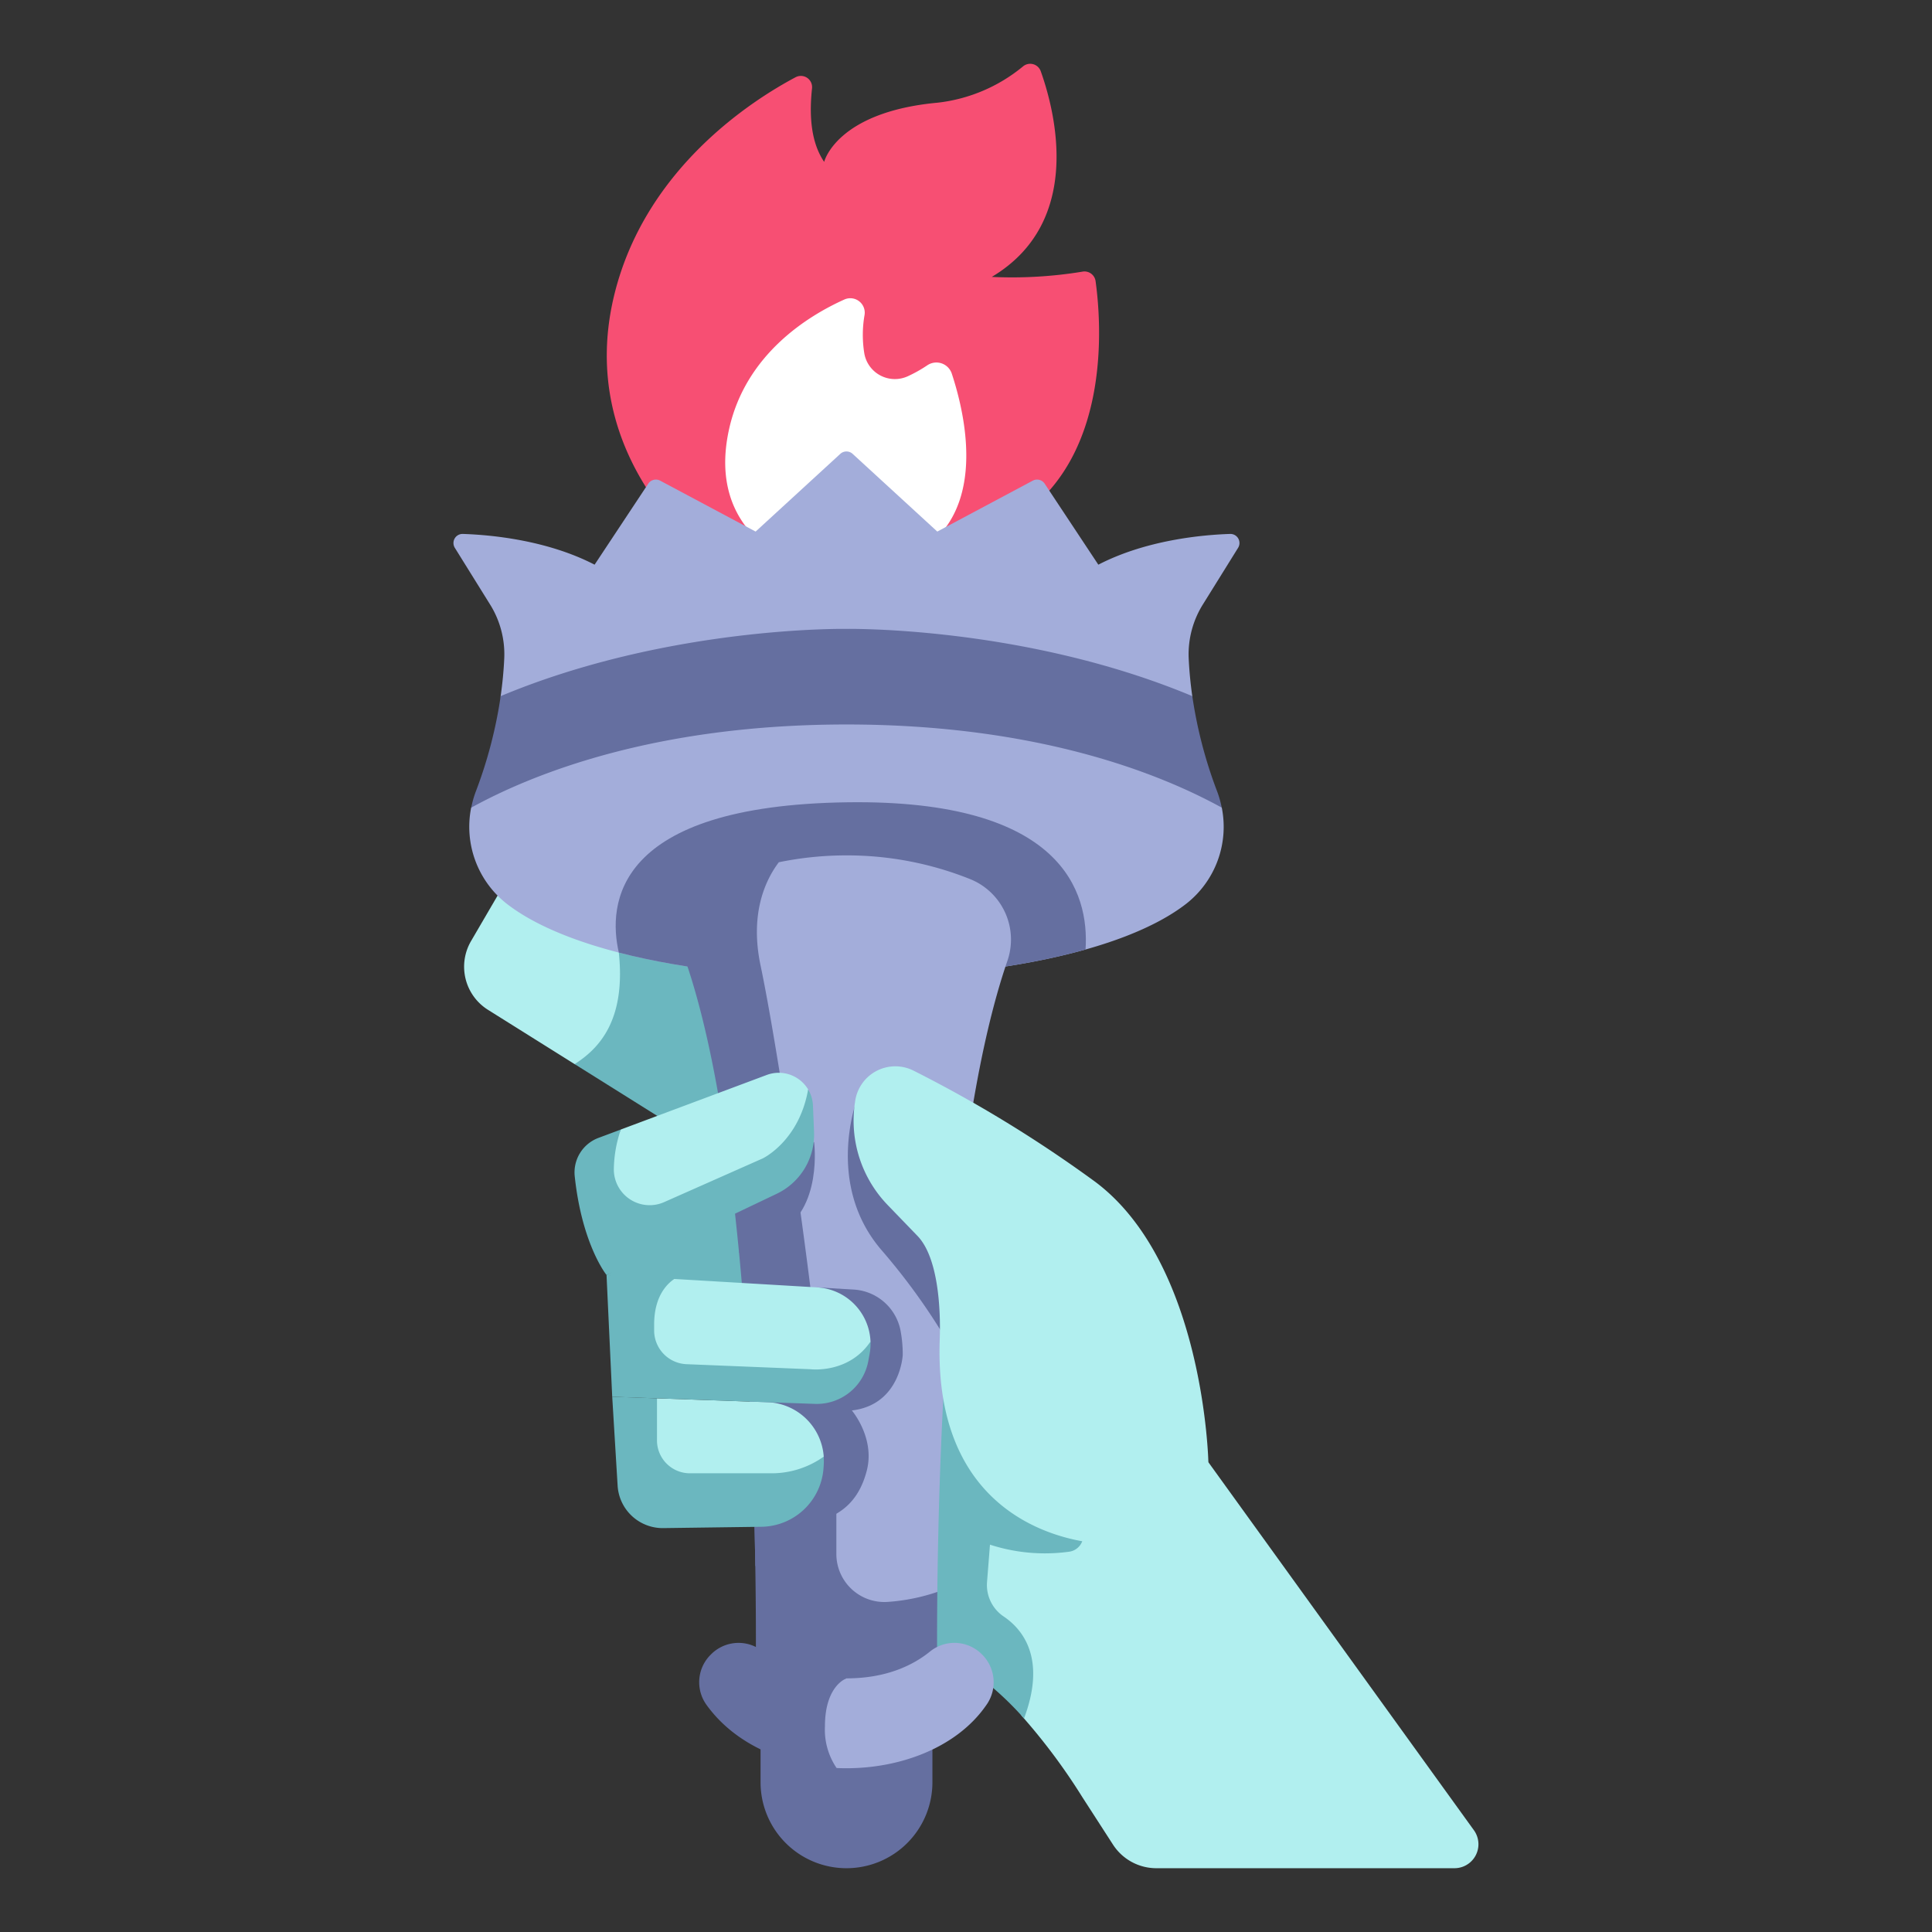 <svg id="flat" height="512" viewBox="0 0 340 340" width="512" xmlns="http://www.w3.org/2000/svg"><rect x="0" y="0" width="340" height="340" fill="#333333" stroke="none"/><path d="m82.9 165.605 5.3-9.079 20.145 6.467 21.62 6.941c-9.987 9.549-20 19.427-28.845 17.331l-15.247-9.556a8.954 8.954 0 0 1 -2.973-12.104z" fill="#b1efef"/><path d="m101.125 187.265 25.238 15.816 3.607-33.147-20.96-6.729a21.09 21.09 0 0 0 -.11 4.429c1.259 11.843-3.4 16.85-7.775 19.631z" fill="#6bb7bf"/><path d="m125.76 99.05s-25.1-17.683-17.564-47.535c5.538-21.94 24.106-33.832 31.821-37.926a1.974 1.974 0 0 1 2.885 1.964c-.548 5.174-.08 9.653 2.137 12.937 0 0 2.117-8.786 20.029-10.425a28.643 28.643 0 0 0 14.98-6.392 1.972 1.972 0 0 1 3.109.869c2.539 7.13 7.561 26.543-8.622 36.19a76.476 76.476 0 0 0 15.939-.922 1.97 1.97 0 0 1 2.329 1.655c.964 6.925 2.757 29.39-12.292 40.717l-10.8 8.868z" fill="#f74f73"/><path d="m140.575 99.391s-16.475-5.024-12.259-23.915c2.948-13.195 13.936-19.919 20.294-22.774a2.541 2.541 0 0 1 3.535 2.741 20.216 20.216 0 0 0 -.032 6.8 5.462 5.462 0 0 0 7.645 3.971 24.132 24.132 0 0 0 3.443-1.935 2.854 2.854 0 0 1 4.3 1.479c2.663 8.086 6.858 26.938-9.236 33.032z" fill="#fff"/><path d="m106.737 224.372 27.057-16.005 2.272 22.024z" fill="#6bb7bf"/><path d="m179.782 301.936a106.552 106.552 0 0 1 10.7 14.346l5.384 8.336a9.082 9.082 0 0 0 7.63 4.156h52.465a4.218 4.218 0 0 0 3.421-6.687l-46.729-64.762-48.788-37.2c-5.184 17.409-2.325 36.562 6.161 56.935z" fill="#b1efef"/><path d="m173.7 278.434 1.967-25.012 2.243-16.993-7.76-6.038-7.494 3.732-4.42 50.973 8.061 5.976a55.031 55.031 0 0 1 13.914 11.343c3.972-10.557-.222-15.669-3.576-17.937a6.664 6.664 0 0 1 -2.935-6.044z" fill="#6bb7bf"/><path d="m211.725 106.312 6.154-9.895a1.6 1.6 0 0 0 -1.407-2.454c-4.83.158-14.744 1.046-23.184 5.412l-9.444-14.258a1.606 1.606 0 0 0 -2.094-.53l-16.8 8.96-14.9-13.674a1.606 1.606 0 0 0 -2.172 0l-14.9 13.674-16.8-8.96a1.607 1.607 0 0 0 -2.095.53l-9.443 14.258c-8.44-4.366-18.355-5.254-23.184-5.412a1.6 1.6 0 0 0 -1.407 2.454l6.154 9.895a16.548 16.548 0 0 1 2.54 9.453c-.1 2.323-.326 4.577-.636 6.742a34.427 34.427 0 0 1 -5.191 19.624 17.212 17.212 0 0 0 6.203 16.869c22.408 17.512 97.291 17.512 119.7 0a17.21 17.21 0 0 0 6.194-16.874c-4.774-5.846-6.179-12.459-5.19-19.619-.31-2.165-.533-4.419-.637-6.742a16.56 16.56 0 0 1 2.539-9.453z" fill="#a3adda"/><path d="m191.04 167.1c.659-10.061-4.048-26.415-41.837-25.912-41.227.548-42.243 18-40.3 26.451 23.883 6.167 58.897 5.988 82.137-.539z" fill="#656fa0"/><path d="m148.955 110.677s-31.231-.556-60.844 11.829a79.124 79.124 0 0 1 -4.368 16.763 17.457 17.457 0 0 0 -.812 2.863c10.858-5.974 32.4-14.636 66.05-14.636s55.172 8.658 66.024 14.632a17.48 17.48 0 0 0 -.811-2.859 79.114 79.114 0 0 1 -4.368-16.762c-29.62-12.386-60.871-11.83-60.871-11.83z" fill="#656fa0"/><path d="m177.268 169.146a11.467 11.467 0 0 0 -6.491-14.418 58.215 58.215 0 0 0 -21.809-4.194 58.912 58.912 0 0 0 -11.915 1.209s-8.466 5.2-8.428 10.382c.218 29.835 16.551 127 16.551 127 8.155.341 14.6-2.972 19.779-8.969.293-27.749 2.224-81.675 12.313-111.01z" fill="#a3adda"/><path d="m127.159 154.728a11.467 11.467 0 0 0 -6.49 14.418c2.862 8.322 5.068 18.624 6.766 29.745a48.354 48.354 0 0 1 2.633 21.622c1.919 20.043 2.62 40.354 2.854 55.1 6.506-3.722 13.6-11.185 12.254-25.9-2.4-26.295-8.338-65.591-11.33-79.806-1.952-9.273.953-15.173 3.209-18.157 0 0-7.106 1.85-9.896 2.978z" fill="#656fa0"/><path d="m164.955 280.154a34.6 34.6 0 0 1 -8.8 1.759 8.451 8.451 0 0 1 -8.969-8.445v-8.655l-14.486.651c.521 18.778.264 32.2.264 32.2 10.663 5.688 21.334 4.872 32.008 0 0 .001-.13-6.811-.017-17.51z" fill="#656fa0"/><path d="m133.846 301.631h30.244a0 0 0 0 1 0 0v12.021a15.122 15.122 0 0 1 -15.122 15.122 15.122 15.122 0 0 1 -15.122-15.122v-12.021a0 0 0 0 1 0 0z" fill="#656fa0"/><path d="m172.922 291.255-.175-.175a6.817 6.817 0 0 0 -9.127-.4c-2.908 2.342-7.583 4.684-14.652 4.684-3.523 1.108-6.3 3.214-7.174 7.842-.292 3.284 1.986 5.787 5.431 7.936 10.4.476 21.017-3.35 26.337-11.059a6.885 6.885 0 0 0 -.64-8.828z" fill="#a3adda"/><path d="m170.027 270.127a31.271 31.271 0 0 0 18.047 2.958 2.879 2.879 0 0 0 1.405-5.173l-15.723-11.612z" fill="#6bb7bf"/><path d="m150.9 193.209s-5.907 15.158 4.34 26.913a111.114 111.114 0 0 1 11.379 15.778c.489-7.208 1.114-14.577 1.911-21.828z" fill="#656fa0"/><path d="m194.583 271.681s-30.493 0-29.205-35.964c.189-5.284-.247-14.415-3.919-18.22l-5.247-5.436a21.371 21.371 0 0 1 -5.782-17.833l.062-.437a7.139 7.139 0 0 1 10.316-5.355 227.849 227.849 0 0 1 31.906 19.524c19.211 14.347 19.94 49.365 19.94 49.365z" fill="#b1efef"/><path d="m128.625 207.461c.544 4.3 1.022 8.667 1.442 13.052l6.807-3.476c7.983-4.147 6.394-16.069 6.394-16.069z" fill="#656fa0"/><path d="m109.256 198.775 25.676-9.6a6.034 6.034 0 0 1 7.289 2.549c1.047 14.223-23.761 27.039-34.484 19.013-2.713-2.703-1.074-7.137 1.519-11.962z" fill="#b1efef"/><path d="m152.539 258.807c1.492-5.774-2.628-10.59-2.628-10.59 8.548-1 8.956-9.763 8.956-9.763a22.455 22.455 0 0 0 -.422-4.466 8.942 8.942 0 0 0 -8.286-7.051l-6.315-.373-12.358 11.9c.682 10.684 1.071 20.93 1.288 29.809l1.225.413c8.872.001 16.22-.897 18.54-9.879z" fill="#656fa0"/><path d="m118.659 225.076 25.185 1.488a9.947 9.947 0 0 1 9.351 9.523c-2.054 10.386-17.873 9.83-36.789 6.811-5.821-8.074-7.147-16.816 2.253-17.822z" fill="#b1efef"/><path d="m115.614 246.079 19.426.683a10.314 10.314 0 0 1 9.925 9.584c-3.122 8.669-12.282 11.351-28.687 6.845-3.531-5.998-2.578-11.597-.664-17.112z" fill="#b1efef"/><g fill="#6bb7bf"><path d="m152.8 239.548.23-1.226a10 10 0 0 0 .163-2.235c-3.848 5.717-10.546 4.876-10.546 4.876l-21.829-.889a5.943 5.943 0 0 1 -5.7-5.938v-1.021c0-4.8 2.089-7.048 3.543-8.039l-11.922-.7 1 21.43 35.683 1.255a9.213 9.213 0 0 0 9.378-7.513z"/><path d="m134 268.687a11.1 11.1 0 0 0 10.931-10.387l.037-.566a10.349 10.349 0 0 0 -.014-1.388 15.791 15.791 0 0 1 -8.943 2.928h-14.6a5.793 5.793 0 0 1 -5.793-5.793v-7.4l-7.877-.277.95 15.654a7.946 7.946 0 0 0 8.038 7.463z"/><path d="m143.259 199.188-.19-4.609a5.99 5.99 0 0 0 -.851-2.849c-1.606 9.128-8.008 12.14-8.008 12.14l-17.343 7.687a6.3 6.3 0 0 1 -8.841-5.9 22.379 22.379 0 0 1 1.23-6.878l-3.952 1.477a6.485 6.485 0 0 0 -4.158 6.781c1.291 12.046 5.591 17.339 5.591 17.339l29.963-14.295a11.543 11.543 0 0 0 6.559-10.893z"/></g><path d="m125.189 291.08-.175.175a6.812 6.812 0 0 0 -.639 8.832c5.11 7.051 13.9 10.641 22.85 11.052a12 12 0 0 1 -2.049-7.326c0-7.219 3.792-8.445 3.792-8.445-7.069 0-11.744-2.342-14.651-4.684a6.818 6.818 0 0 0 -9.128.396z" fill="#656fa0"/></svg>